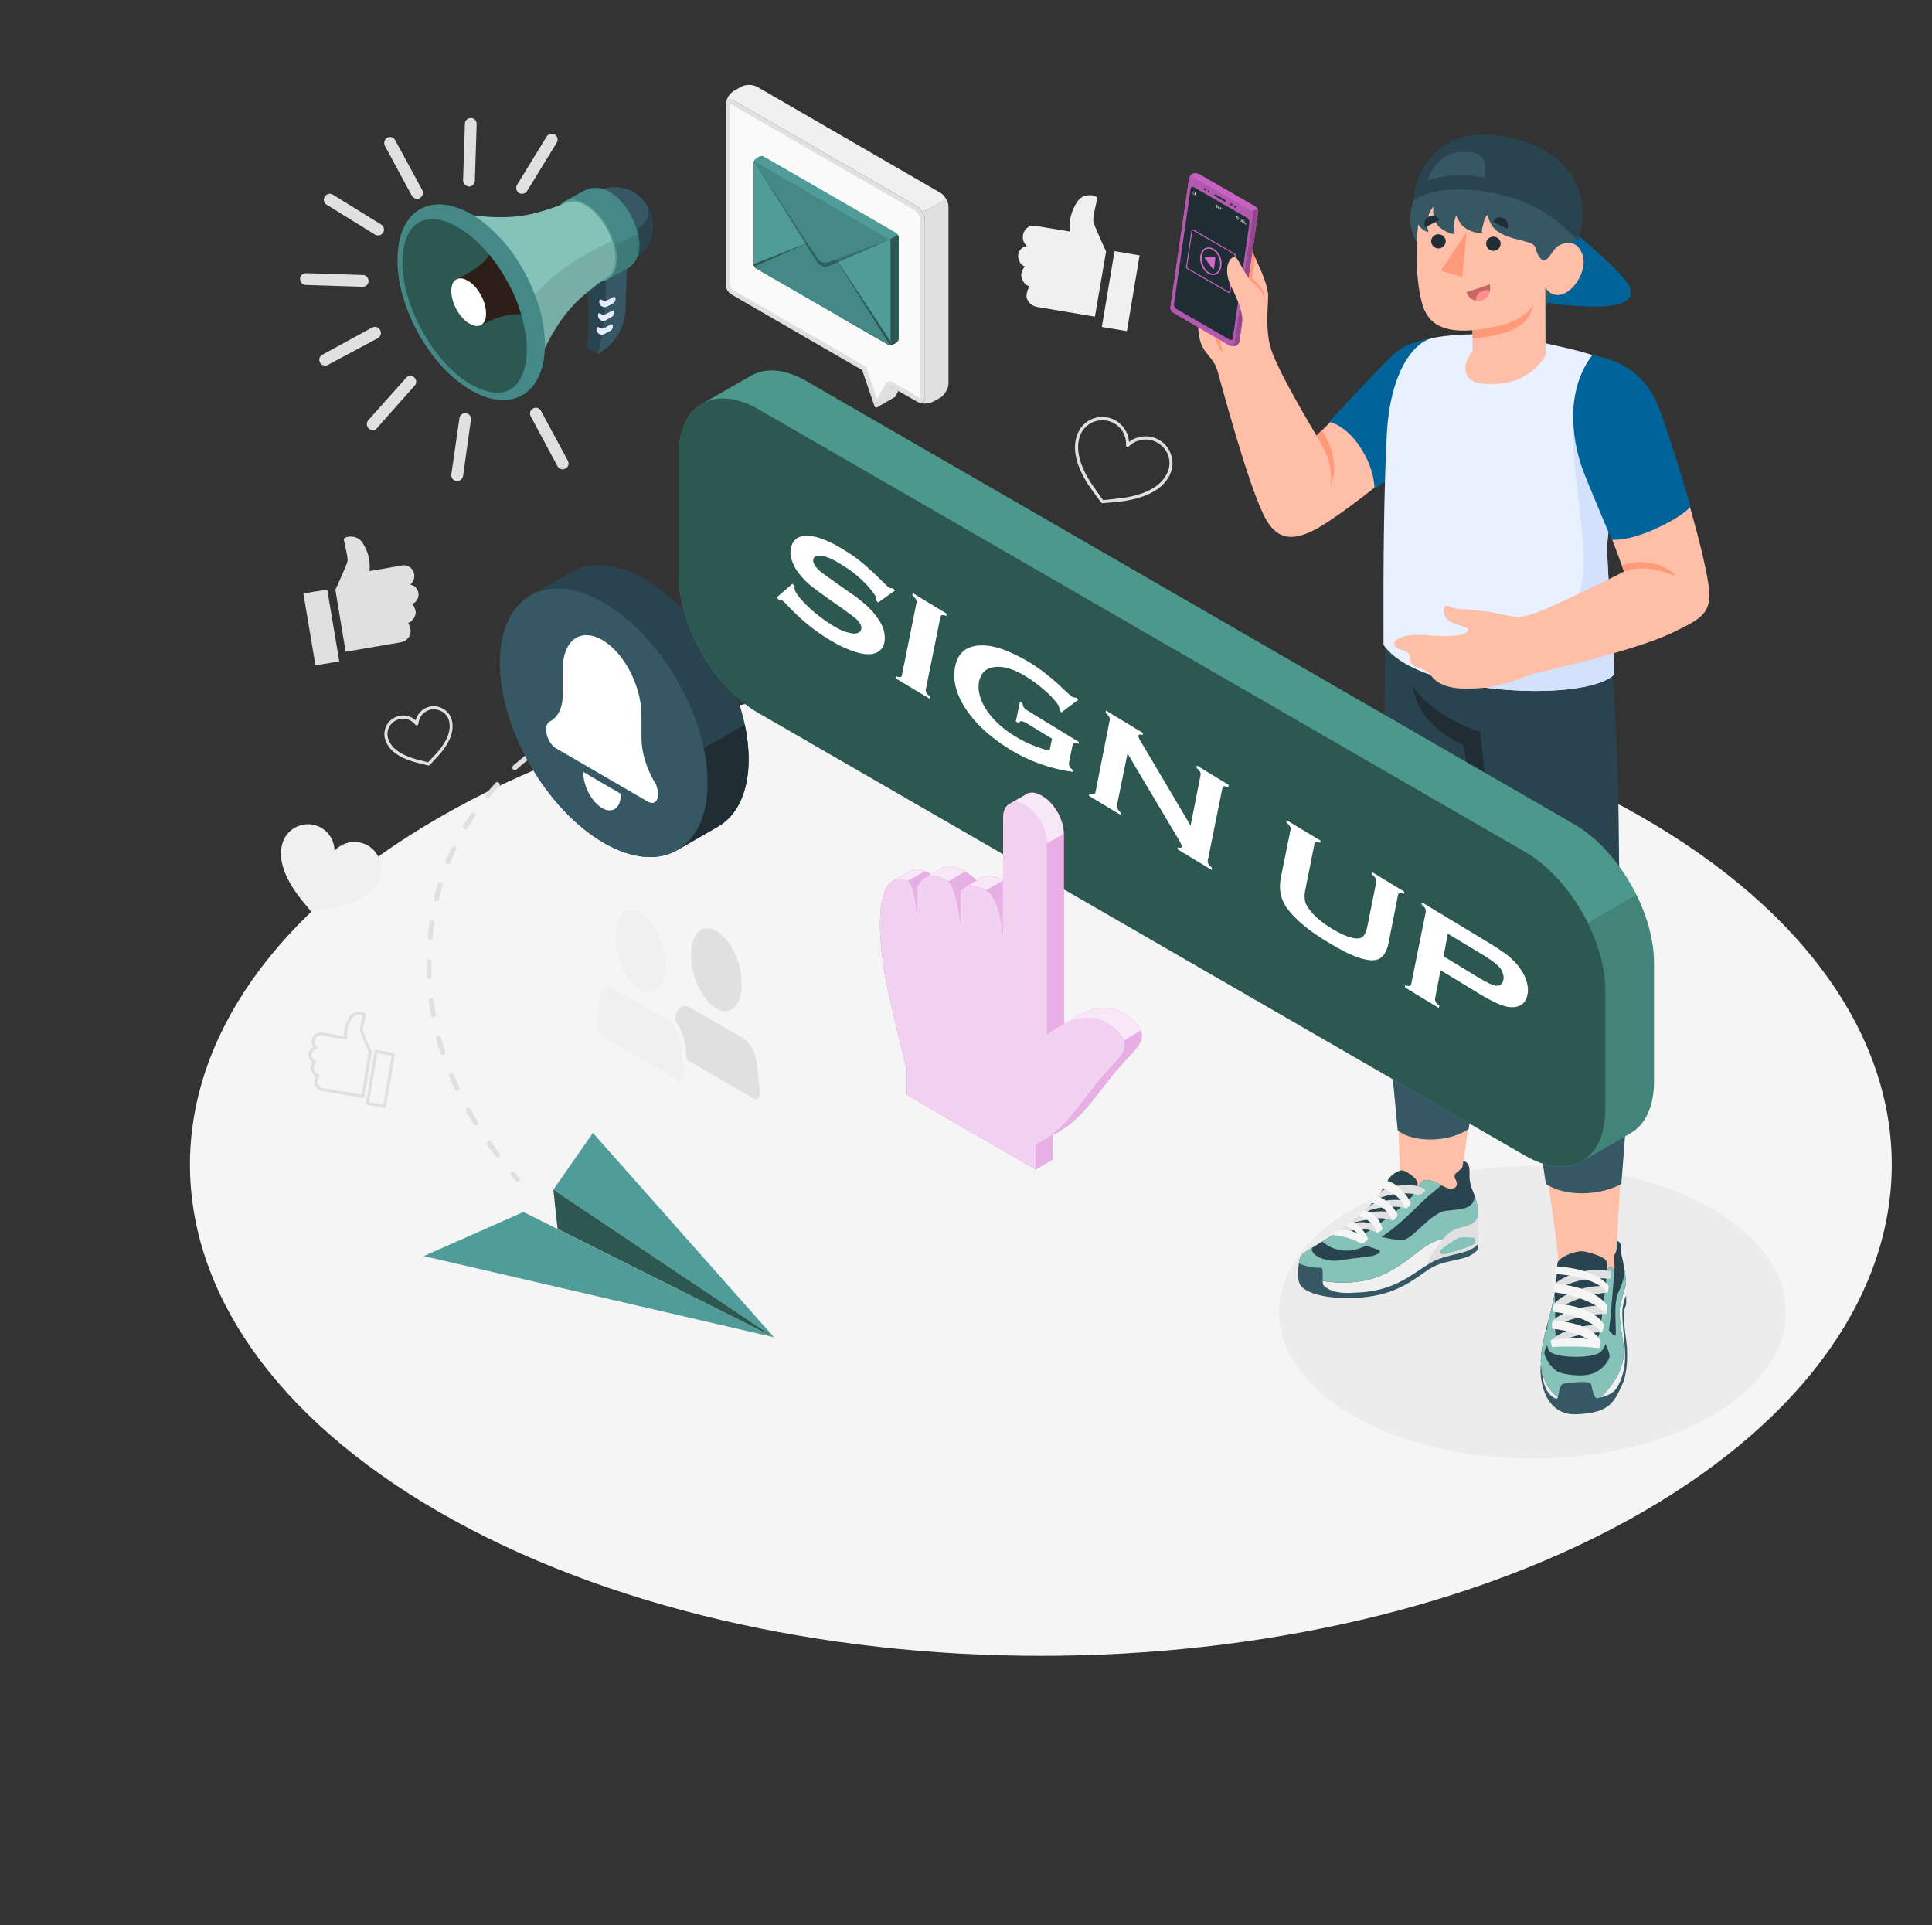 <?xml version="1.0" encoding="UTF-8"?>
<!DOCTYPE svg PUBLIC "-//W3C//DTD SVG 1.1//EN" "http://www.w3.org/Graphics/SVG/1.1/DTD/svg11.dtd">
<!-- Creator: CorelDRAW X7 -->
<svg xmlns="http://www.w3.org/2000/svg" xml:space="preserve" width="6.4in" height="6.378in" version="1.1" style="shape-rendering:geometricPrecision; text-rendering:geometricPrecision; image-rendering:optimizeQuality; fill-rule:evenodd; clip-rule:evenodd"
viewBox="0 0 6400 6378"
 xmlns:xlink="http://www.w3.org/1999/xlink">
 <rect x="0" y="0" width="6400" height="6378" fill="#333333" stroke="none"/>
 <defs>
  <style type="text/css">
   <![CDATA[
    .fil12 {fill:#00649A;fill-rule:nonzero}
    .fil10 {fill:#202D34;fill-rule:nonzero}
    .fil7 {fill:#29444E;fill-rule:nonzero}
    .fil2 {fill:#2C5851;fill-rule:nonzero}
    .fil27 {fill:#2D1E17;fill-rule:nonzero}
    .fil9 {fill:#365864;fill-rule:nonzero}
    .fil24 {fill:#458986;fill-rule:nonzero}
    .fil29 {fill:#4C988D;fill-rule:nonzero}
    .fil1 {fill:#509C98;fill-rule:nonzero}
    .fil8 {fill:#84C2BA;fill-rule:nonzero}
    .fil21 {fill:#C86667;fill-rule:nonzero}
    .fil13 {fill:#D267CC;fill-rule:nonzero}
    .fil19 {fill:#D3E1FC;fill-rule:nonzero}
    .fil3 {fill:#E0E0E0;fill-rule:nonzero}
    .fil25 {fill:#E5ECFF;fill-rule:nonzero}
    .fil18 {fill:#E9F0FE;fill-rule:nonzero}
    .fil5 {fill:#ECECEC;fill-rule:nonzero}
    .fil4 {fill:#F0F0F0;fill-rule:nonzero}
    .fil0 {fill:whitesmoke;fill-rule:nonzero}
    .fil23 {fill:#FAFAFA;fill-rule:nonzero}
    .fil22 {fill:#FF8F8F;fill-rule:nonzero}
    .fil11 {fill:#FF9A78;fill-rule:nonzero}
    .fil6 {fill:#FFBEA8;fill-rule:nonzero}
    .fil17 {fill:white;fill-rule:nonzero}
    .fil28 {fill:white;fill-rule:nonzero}
    .fil14 {fill:black;fill-rule:nonzero;fill-opacity:0.051}
    .fil26 {fill:black;fill-rule:nonzero;fill-opacity:0.102}
    .fil16 {fill:black;fill-rule:nonzero;fill-opacity:0.149}
    .fil32 {fill:#D267CC;fill-rule:nonzero;fill-opacity:0.2}
    .fil15 {fill:black;fill-rule:nonzero;fill-opacity:0.302}
    .fil20 {fill:#00649A;fill-rule:nonzero;fill-opacity:0.302}
    .fil30 {fill:#2C5851;fill-rule:nonzero;fill-opacity:0.302}
    .fil34 {fill:#D267CC;fill-rule:nonzero;fill-opacity:0.302}
    .fil33 {fill:white;fill-rule:nonzero;fill-opacity:0.702}
    .fil31 {fill:white;fill-rule:nonzero;fill-opacity:0.851}
   ]]>
  </style>
 </defs>
 <g id="Layer_x0020_1">
  <g id="_996065520">
   <path class="fil0" d="M5441 5009c1101,-636 1101,-1666 0,-2301 -1101,-636 -2885,-636 -3986,0 -1101,635 -1101,1665 0,2301 1101,635 2885,635 3986,0z"/>
   <g>
    <g>
     <polygon class="fil1" points="2564,4430 1734,4015 1404,4161 "/>
    </g>
    <g>
     <polygon class="fil1" points="2564,4430 1833,3941 1964,3753 "/>
    </g>
    <g>
     <polygon class="fil2" points="1833,3941 1847,4071 2564,4430 "/>
    </g>
    <g>
     <g>
      <path class="fil3" d="M1715 3916c2,0 4,0 5,-2 4,-3 4,-8 1,-11 -5,-7 -11,-13 -16,-19 -3,-4 -8,-4 -11,-1 -4,3 -4,8 -1,12 5,6 10,12 16,18 1,2 4,3 6,3z"/>
     </g>
    </g>
    <g>
     <g>
      <path class="fil3" d="M1649 3835c1,0 3,-1 4,-2 4,-3 5,-8 2,-12 -10,-12 -19,-25 -28,-39 -3,-3 -8,-4 -12,-2 -3,3 -4,8 -2,12 10,13 19,26 29,39 2,2 4,4 7,4zm-73 -107l0 0c1,0 3,0 4,-1 4,-2 5,-8 3,-11 -9,-14 -17,-28 -24,-42 -3,-4 -8,-5 -12,-3 -4,2 -5,7 -3,11 8,14 16,28 25,42 1,3 4,4 7,4zm-61 -113l0 0c1,0 2,-1 3,-1 4,-2 6,-7 4,-11 -7,-15 -13,-29 -19,-44 -2,-4 -7,-6 -11,-4 -4,1 -6,6 -5,10 7,15 13,30 20,45 2,3 5,5 8,5zm-48 -120l0 0c1,0 2,0 3,0 4,-2 6,-6 5,-11 -5,-15 -10,-31 -14,-46 -1,-4 -5,-7 -10,-5 -4,1 -7,5 -6,10 5,15 9,31 14,46 1,4 5,6 8,6zm-31 -125l0 0c0,0 1,0 1,0 5,-1 8,-5 7,-10 -3,-15 -6,-31 -8,-47 0,-4 -4,-8 -9,-7 -4,1 -7,5 -7,9 2,16 5,33 8,48 0,4 4,7 8,7zm-14 -128l0 0c0,0 0,0 0,0 4,0 8,-4 8,-8 -1,-13 -1,-25 -1,-38l0 -10c0,-5 -3,-8 -8,-9 0,0 0,0 0,0 -5,0 -8,4 -8,9l0 10c0,13 0,26 0,38 1,5 4,8 9,8zm3 -129l0 0c4,0 8,-3 8,-7 2,-16 4,-32 6,-48 1,-4 -2,-8 -7,-9 -4,-1 -9,3 -9,7 -3,16 -4,32 -6,48 0,5 3,9 7,9 1,0 1,0 1,0zm21 -127l0 0c3,0 7,-2 8,-6 3,-16 7,-31 12,-46 1,-5 -2,-9 -6,-11 -4,-1 -9,2 -10,6 -5,16 -9,31 -12,47 -1,5 1,9 6,10 0,0 1,0 2,0zm38 -122l0 0c3,0 6,-2 8,-6 6,-14 12,-29 19,-43 2,-5 0,-9 -4,-11 -4,-2 -9,-1 -11,4 -7,14 -14,29 -20,44 -1,4 1,9 5,11 1,0 2,1 3,1zm57 -116l0 0c3,0 6,-1 7,-4 9,-13 17,-27 26,-40 3,-4 2,-9 -2,-12 -4,-2 -9,-1 -11,3 -10,13 -18,27 -27,41 -2,4 -1,9 3,11 1,1 3,1 4,1zm75 -105l0 0c2,0 5,-1 6,-3 10,-12 21,-24 32,-36 3,-3 3,-8 -1,-11 -3,-3 -8,-3 -11,0 -11,12 -22,24 -32,37 -3,3 -3,8 1,11 1,2 3,2 5,2zm90 -92l0 0c1,0 3,-1 5,-2 12,-11 24,-21 37,-31 3,-3 4,-8 1,-12 -3,-3 -8,-4 -12,-1 -12,10 -25,21 -37,31 -3,3 -4,9 -1,12 2,2 4,3 7,3zm102 -78l0 0c2,0 3,-1 5,-1 13,-9 27,-17 41,-25 4,-2 5,-7 3,-11 -2,-4 -7,-5 -11,-3 -14,7 -28,16 -42,25 -4,2 -5,7 -3,11 2,3 4,4 7,4z"/>
     </g>
    </g>
    <g>
     <g>
      <path class="fil3" d="M1924 2415c0,0 1,0 2,0 9,-3 16,-5 23,-6 4,0 7,-5 6,-9 0,-5 -4,-8 -9,-7 -7,1 -15,3 -25,6 -4,2 -7,6 -5,11 1,3 4,5 8,5z"/>
     </g>
    </g>
   </g>
   <g>
    <path class="fil3" d="M1084 1953l40 238 -79 13 -40 -238 79 -13zm67 -93l0 0c3,-12 -11,-63 -12,-73 -2,-9 42,-20 62,11 20,32 26,60 23,94l109 -19c23,-4 37,16 39,29 3,18 -7,30 -13,35 0,0 23,2 27,27 3,14 -5,31 -21,37 0,0 9,8 12,25 2,12 -10,35 -25,37 0,0 6,10 8,24 3,17 -10,37 -34,41 -24,4 -181,31 -181,31l-34 -205c0,0 37,-81 40,-94z"/>
   </g>
   <g>
    <path class="fil4" d="M3775 846l-42 251 -83 -14 42 -251 83 14zm-111 -13l0 0 -37 216c0,0 -165,-28 -190,-32 -25,-4 -40,-25 -36,-43 2,-15 9,-26 9,-26 -16,-2 -29,-26 -27,-39 3,-18 12,-26 12,-26 -17,-7 -24,-25 -22,-40 5,-26 29,-28 29,-28 -6,-5 -17,-18 -13,-37 2,-14 16,-34 40,-30l115 19c-3,-35 3,-65 24,-98 22,-34 68,-22 67,-12 -2,10 -16,64 -13,77 2,13 42,99 42,99z"/>
   </g>
   <g>
    <path class="fil3" d="M1274 3670c2,0 5,-2 5,-5l29 -171c0,-2 0,-3 -1,-4 -1,-1 -2,-2 -3,-2l-57 -10c-3,0 -6,1 -6,4l-29 172c0,1 0,3 1,4 1,1 2,2 3,2l57 10c0,0 1,0 1,0zm23 -173l0 0 -27 162 -47 -8 27 -162 47 8zm-95 140l0 0c2,0 4,-2 5,-4l25 -148c0,-1 0,-2 -1,-3 -11,-23 -27,-61 -28,-67 -2,-6 4,-31 7,-41 1,-5 1,-8 2,-10 0,-2 0,-7 -9,-11 -11,-4 -34,-4 -46,16 -13,21 -19,40 -18,64l-72 -13c-20,-3 -32,13 -34,25 -2,11 2,19 5,24 -7,3 -14,9 -16,21 -1,10 3,23 13,30 -2,3 -4,8 -6,15 -1,9 6,25 16,31 -1,3 -3,8 -4,13 -2,15 8,32 29,36l131 22c0,0 0,0 1,0zm19 -152l0 0 -23 141 -126 -21c-14,-3 -22,-14 -21,-24 2,-9 6,-15 6,-15 1,-2 1,-4 0,-5 0,-2 -2,-3 -3,-3 -8,-2 -16,-15 -15,-21 2,-11 7,-15 7,-15 1,-1 2,-3 2,-5 -1,-1 -2,-3 -3,-4 -10,-3 -14,-13 -12,-21 2,-14 14,-15 14,-15 2,-1 4,-2 5,-4 1,-2 0,-4 -2,-5 -2,-2 -9,-9 -7,-21 1,-6 8,-19 22,-16l79 13c1,0 3,0 4,-1 1,-2 2,-3 2,-5 -2,-24 2,-43 16,-64 6,-10 16,-12 22,-13 6,0 11,2 13,3 0,2 -1,4 -1,7 -5,20 -9,39 -7,46 2,9 24,57 28,68z"/>
   </g>
   <g>
    <path class="fil3" d="M1420 2536c1,0 3,-1 4,-2l22 -24c31,-32 64,-80 50,-127 -4,-15 -15,-28 -30,-36 -14,-8 -31,-10 -47,-5 -21,6 -37,24 -42,44 -16,-14 -39,-20 -60,-13 -32,10 -51,44 -41,77 14,46 68,68 111,78l32 8c0,0 1,0 1,0zm17 -186l0 0c9,0 17,2 25,6 12,6 21,17 25,30 12,42 -19,87 -48,117l-21 22 -29 -7c-40,-10 -91,-30 -103,-71 -9,-27 7,-56 34,-64 21,-7 43,1 56,18 2,2 4,2 6,2 2,-1 3,-3 4,-5 1,-21 16,-40 36,-46 5,-2 10,-2 15,-2z"/>
   </g>
   <g>
    <path class="fil3" d="M3652 1667c0,0 0,0 0,0l48 -4c65,-7 148,-28 176,-92 10,-22 11,-46 2,-68 -8,-23 -25,-40 -47,-50 -30,-13 -65,-9 -91,11 -2,-32 -22,-61 -52,-75 -45,-20 -98,0 -117,45 -29,64 10,140 48,192l29 39c1,2 2,2 4,2zm143 -211l0 0c11,0 22,2 32,7 19,8 34,24 42,43 7,20 7,41 -2,60 -27,60 -106,80 -168,86l-45 5 -26 -37c-37,-50 -74,-123 -48,-182 18,-39 64,-57 104,-39 30,13 48,44 46,76 0,3 1,5 3,5 2,1 4,1 6,-1 15,-15 36,-23 56,-23z"/>
   </g>
   <g>
    <path class="fil4" d="M1031 3020l50 -8c66,-10 151,-36 176,-104 17,-45 -6,-96 -51,-113 -36,-14 -74,-3 -98,24 0,-36 -21,-69 -57,-83 -45,-17 -96,6 -113,51 -25,66 19,142 61,194l32 39z"/>
   </g>
   <g>
    <g>
     <path class="fil3" d="M2373 3341c-46,-27 -84,-106 -84,-177 0,-71 38,-107 84,-80 46,26 84,105 84,177 0,71 -38,107 -84,80zm-136 32l0 0c4,-34 24,-49 48,-36l176 102c24,14 44,52 47,90l9 86c2,20 -8,32 -20,24l-222 -128 -4 -38c-3,-35 -16,-68 -34,-92l0 -8z"/>
    </g>
    <g>
     <path class="fil4" d="M2121 3280c-46,-27 -83,-106 -83,-177 0,-71 37,-107 83,-81 46,27 84,106 84,177 0,71 -38,107 -84,81zm-144 108l0 0 9 -77c3,-34 24,-49 47,-35l176 102c24,13 44,52 48,90l8 86c2,20 -8,31 -20,24l-248 -143c-12,-7 -21,-29 -20,-47z"/>
    </g>
   </g>
   <g>
    <path class="fil5" d="M4483 4004c-328,190 -328,497 0,686 328,189 860,189 1187,0 328,-189 328,-496 0,-686 -327,-189 -859,-189 -1187,0z"/>
   </g>
   <g>
    <g>
     <path class="fil6" d="M5350 4222c-55,23 -152,31 -185,-10 -2,-95 -72,-516 -72,-516l287 0 -30 526z"/>
     <path class="fil4" d="M5387 4292l-1 -38c0,0 -19,-10 -26,30 -6,39 12,214 -30,270 -42,56 -222,-18 -226,-53 0,14 -3,85 29,134 32,49 140,31 179,14 38,-18 58,-57 68,-99 10,-44 7,-80 -2,-150 -8,-63 9,-108 9,-108z"/>
     <g>
      <path class="fil7" d="M5159 4186c-1,10 -1,20 -2,30 -1,21 -3,41 -6,62 -11,72 -44,155 -47,228 0,21 6,55 20,81 17,32 58,62 89,64 63,2 88,-16 112,-46 48,-61 61,-100 50,-169 -6,-39 -11,-64 -9,-104 1,-18 19,-68 20,-78 2,-15 -5,-51 -9,-72 -1,-4 -4,-17 -5,-22 -4,-21 1,-34 -7,-44 -4,-5 -8,-5 -8,-5l-2 26c-1,16 -7,14 -8,26 -1,17 3,35 1,40 -3,5 -3,0 -8,-4 -4,-4 -11,-3 -16,9 0,0 0,-28 -4,-33 -11,-14 -65,-30 -80,-30 -28,0 -80,22 -81,41z"/>
     </g>
     <path class="fil8" d="M5360 4284c-19,44 0,145 -11,141 -11,-5 -25,-26 -25,-26l-14 33c0,0 22,47 22,60 -1,13 -18,42 -53,57 -35,14 -98,5 -118,-5 -21,-10 -43,-45 -45,-60 -1,-15 16,-39 16,-39l-1 -43 -10 4c-8,34 -15,68 -17,100 0,21 6,55 20,81 17,32 58,62 89,64 63,2 88,-16 112,-46 48,-61 61,-100 50,-169 -6,-39 -11,-64 -9,-104 1,-18 19,-68 20,-78 2,-15 -5,-51 -9,-72 7,42 3,57 -17,102z"/>
     <path class="fil8" d="M5215 4459c-27,-2 -64,-5 -63,-54 1,-50 -2,-117 -2,-117l0 0c-5,28 -13,57 -21,87l0 0c0,0 -15,75 3,100 19,25 138,25 165,7 27,-19 32,-58 39,-128 6,-69 12,-151 12,-151 -3,5 -3,0 -8,-4 -4,-4 -11,-3 -16,9 -4,46 -20,181 -26,209 -5,29 -56,45 -83,42z"/>
     <path class="fil3" d="M5137 4441l4 21c76,-53 166,-48 166,-48l7 -25c-125,-4 -177,52 -177,52z"/>
     <path class="fil3" d="M5144 4374l-1 28c76,-53 177,-49 177,-49l4 -28c-125,-4 -180,49 -180,49z"/>
     <path class="fil3" d="M5149 4318l-1 28c78,-60 178,-64 178,-64l3 -22c-125,-5 -180,58 -180,58z"/>
     <path class="fil3" d="M5150 4253l-1 28c78,-61 185,-44 185,-44l3 -26c-120,-19 -187,42 -187,42z"/>
     <path class="fil9" d="M5154 4633c13,6 5,-47 28,-50 24,-3 85,-11 89,3 3,15 10,49 21,46 11,-4 50,-7 68,-41 18,-35 25,-72 23,-109 -1,-41 -12,-118 -8,-148 5,-34 12,-42 12,-42l0 24c1,6 -3,13 -5,18 -5,16 -2,60 5,106 8,60 0,119 -12,144 -28,61 -42,97 -154,101 -98,4 -123,-103 -117,-165 6,37 7,96 50,113z"/>
     <path class="fil0" d="M5141 4462c0,0 89,-5 156,4l6 -22c0,0 -82,-24 -166,-3l4 21z"/>
     <path class="fil0" d="M5303 4444c0,0 -21,-61 -159,-70 -4,9 -4,19 -1,28 0,0 105,7 154,64l6 -22z"/>
     <path class="fil0" d="M5314 4389c0,0 -27,-62 -165,-71 -6,13 -5,22 -1,28 0,0 111,11 159,68l7 -25z"/>
     <path class="fil0" d="M5324 4325c0,0 -36,-63 -174,-72 -4,13 -4,21 -1,28 0,0 123,15 171,72l4 -28z"/>
     <path class="fil0" d="M5329 4260c0,0 -36,-56 -174,-65 -4,10 -5,19 -1,26 0,0 123,3 172,61l3 -22z"/>
     <g>
      <path class="fil6" d="M4837 3924c-35,88 -111,68 -197,19l-21 -561 286 56 -68 486z"/>
     </g>
     <g>
      <path class="fil4" d="M4896 4121c-26,31 -73,29 -128,49 -9,3 -19,8 -28,13 0,0 0,0 0,0 -49,28 -102,79 -196,94 -112,18 -202,-10 -220,-25 -19,-16 -18,-28 -20,-50 26,30 91,44 169,39 77,-5 125,-39 199,-95 62,-47 92,-50 124,-58 7,-1 13,-2 20,-5 39,-12 70,-26 77,-48 1,-1 1,-1 1,-2 0,0 8,51 2,88z"/>
     </g>
     <g>
      <g>
       <g>
        <path class="fil7" d="M4685 3901c-10,-10 -32,-24 -41,-24 -9,0 -30,10 -43,27 -8,11 -18,33 -32,51 -45,58 -59,76 -143,130 -23,14 -85,51 -107,66 -20,13 -28,61 16,80 38,17 164,35 256,-13 95,-48 122,-102 193,-115 44,-8 100,-31 109,-53 4,-50 1,-68 -15,-107 -8,-19 -11,-37 -10,-57 0,-14 0,-27 -10,-35 -5,-4 -10,-5 -10,-5 -1,2 -4,22 -4,22 -3,4 -6,5 -12,11 -9,8 -20,12 -9,31 9,17 -2,34 -28,26 -11,-4 -28,-14 -38,-19 -8,-4 -28,-10 -39,-7 -15,5 -19,25 -31,41 8,-17 17,-31 -2,-50z"/>
       </g>
      </g>
     </g>
     <g>
      <path class="fil8" d="M4591 4218c95,-48 122,-102 193,-115 44,-8 100,-31 109,-53 4,-41 4,-62 -8,-88 -3,45 -43,43 -95,49 -52,7 -111,96 -144,97 -33,1 -107,-20 -107,-20l-33 25c16,22 84,24 61,39 -21,14 -48,10 -127,23 -48,8 -103,-18 -93,-42 -12,7 -22,13 -28,18 -20,13 -28,61 16,80 38,17 164,35 256,-13z"/>
     </g>
     <g>
      <path class="fil3" d="M4896 4121c-26,31 -73,29 -128,49 -9,3 -19,8 -28,13 0,0 0,0 0,0 -12,7 -12,-3 -3,-18 12,-20 34,-53 59,-77 11,-9 23,-17 37,-20 44,-9 55,-21 60,-33 1,-1 2,-2 2,-3 0,0 7,52 1,89z"/>
     </g>
     <g>
      <path class="fil8" d="M4885 4101c3,16 3,19 -10,25 -13,6 -51,19 -79,26 -28,7 -24,-2 -25,-8 0,-5 46,-36 58,-42 12,-7 56,-1 56,-1z"/>
     </g>
     <g>
      <path class="fil9" d="M4768 4170c-9,3 -19,8 -28,13 0,0 0,0 0,0 -49,28 -102,79 -196,94 -19,3 -37,5 -54,5l-20 1c-33,1 -62,-4 -84,-23 -10,-9 1,-56 -9,-60 -31,0 -57,-6 -74,-15 0,0 -11,56 8,77 36,37 150,47 239,31 94,-17 144,-62 183,-88 44,-28 90,-27 129,-42 22,-9 33,-23 33,-23l1 -19c-26,31 -73,29 -128,49z"/>
     </g>
     <g>
      <g>
       <path class="fil8" d="M4693 3999c37,-38 82,-72 82,-72 -7,-4 -13,-8 -18,-10 -8,-4 -28,-10 -39,-7 -15,5 -19,25 -31,41 -28,43 -148,127 -179,143 -31,16 -76,-13 -76,-13l-1 0c-2,2 -4,3 -5,4 -10,6 -27,17 -46,28l0 0c0,0 51,49 125,22 75,-26 150,-99 188,-136z"/>
      </g>
     </g>
     <g>
      <path class="fil3" d="M4459 4062c27,-18 82,-20 121,9l-19 13c0,0 -24,-17 -67,-10 -43,7 -78,17 -78,17l43 -29z"/>
     </g>
     <g>
      <path class="fil3" d="M4504 4029c26,-18 99,-23 126,-4l-17 18c0,0 -27,-12 -70,-5 -43,7 -71,15 -71,15l32 -24z"/>
     </g>
     <g>
      <path class="fil3" d="M4538 3994c26,-18 103,-28 136,-9l-18 19c0,0 -14,-9 -59,-6 -44,2 -82,20 -82,20l23 -24z"/>
     </g>
     <g>
      <path class="fil3" d="M4572 3948c27,-18 109,-36 149,-7 -2,9 -12,16 -23,19 0,0 -14,-9 -59,-6 -44,2 -86,21 -86,21l19 -27z"/>
     </g>
     <g>
      <path class="fil0" d="M4416 4091c0,0 57,5 92,29 0,0 14,-3 18,-12 0,0 -30,-36 -84,-34 -20,2 -26,17 -26,17z"/>
     </g>
     <g>
      <path class="fil0" d="M4459 4062c0,0 45,12 53,56 0,0 15,-4 20,-14 0,0 -17,-42 -51,-56 -17,3 -22,14 -22,14z"/>
     </g>
     <g>
      <path class="fil0" d="M4504 4029c0,0 47,14 57,55 0,0 15,-4 19,-13 0,0 -9,-48 -57,-61 -16,4 -19,19 -19,19z"/>
     </g>
     <g>
      <path class="fil0" d="M4545 3985c0,0 51,13 68,58 0,0 15,-7 17,-18 0,0 -20,-48 -67,-61 -17,3 -18,21 -18,21z"/>
     </g>
     <g>
      <path class="fil0" d="M4582 3937c0,0 58,21 75,67 0,0 15,-7 17,-19 0,0 -30,-60 -78,-73 -16,10 -14,25 -14,25z"/>
     </g>
    </g>
    <g>
     <g>
      <path class="fil7" d="M5325 2090c51,375 33,927 43,1064 7,86 23,155 22,332 -1,179 -16,382 -16,382 0,0 -146,71 -257,10 0,0 -58,-396 -97,-613 -34,-192 -83,-541 -83,-541l-32 373c0,0 17,205 -2,374 -18,159 -39,257 -39,257 0,0 -106,73 -232,10 0,0 -50,-571 -53,-664 -5,-107 13,-1089 13,-1089l733 105z"/>
     </g>
     <g>
      <path class="fil9" d="M5095 3751c0,0 31,25 143,20 111,-5 147,-32 147,-32l-14 183c0,0 -47,30 -128,31 -80,1 -122,-31 -122,-31l-26 -171z"/>
     </g>
     <g>
      <path class="fil9" d="M4892 3576c0,0 -57,20 -149,23 -92,3 -129,-24 -129,-24l16 169c0,0 30,31 110,31 81,-1 125,-35 125,-35l27 -164z"/>
     </g>
     <g>
      <path class="fil10" d="M4937 2724l-34 -300c0,0 -143,-41 -222,-148 0,0 5,117 166,192l50 265 8 364 32 -373z"/>
     </g>
    </g>
    <g>
     <g>
      <path class="fil6" d="M3967 909c-8,-42 -12,-59 -6,-71 5,-8 10,-12 16,-11 -2,-13 -2,-34 19,-38 0,0 -1,-10 -2,-20 -2,-16 6,-27 17,-28 -10,-28 -9,-50 5,-55 5,-2 31,18 46,32 51,49 51,28 89,120 13,32 39,77 49,129 5,30 -15,129 16,205 25,62 76,155 145,271 0,0 61,-57 132,-133 129,-136 138,-163 231,-182 94,43 45,251 -11,350 0,0 -150,142 -316,252 -113,75 -170,60 -211,-24 -56,-116 -136,-418 -152,-474 -14,-52 -49,-58 -60,-110 -16,-76 11,-125 4,-160 -3,-14 -7,-32 -11,-53z"/>
     </g>
     <g>
      <path class="fil11" d="M4361 1443c36,62 55,101 46,168 27,-59 9,-128 -28,-186l-18 18z"/>
     </g>
    </g>
    <g>
     <g>
      <path class="fil11" d="M4075 1011c-37,36 -47,115 -21,158 -37,-30 -46,-109 21,-158z"/>
     </g>
     <g>
      <path class="fil11" d="M4149 834c1,2 1,3 2,4 2,6 5,12 7,18l-10 65c0,0 9,9 20,21 11,11 19,24 21,48l-57 -42 17 -114z"/>
     </g>
    </g>
    <g>
     <path class="fil12" d="M4738 1121c-69,16 -89,23 -128,59 -40,37 -207,217 -207,217 0,0 56,11 104,86 49,75 46,137 46,137 52,-35 104,-81 165,-141 0,0 136,-244 20,-358z"/>
    </g>
    <g>
     <g>
      <g>
       <path class="fil13" d="M3973 577l186 107c6,4 9,10 9,16l-62 429c-1,7 -6,14 -12,16 -6,3 -16,2 -22,-1l-185 -108c-6,-3 -10,-11 -10,-17l62 -428c1,-6 6,-13 12,-16 6,-2 16,-2 22,2z"/>
      </g>
      <g>
       <path class="fil14" d="M3973 577l186 107c6,4 9,10 9,16l-62 429c-1,7 -6,14 -12,16 -6,3 -16,2 -22,-1l-185 -108c-6,-3 -10,-11 -10,-17l62 -428c1,-6 6,-13 12,-16 6,-2 16,-2 22,2z"/>
      </g>
      <g>
       <path class="fil13" d="M4075 1145c6,2 14,2 19,0 6,-2 12,-9 12,-16l62 -429c0,-2 0,-5 -2,-8l-20 8c3,4 4,8 4,12l-61 425c-1,7 -7,11 -14,8z"/>
      </g>
      <g>
       <path class="fil15" d="M4075 1145c6,2 14,2 19,0 6,-2 12,-9 12,-16l62 -429c0,-2 0,-5 -2,-8l-20 8c3,4 4,8 4,12l-61 425c-1,7 -7,11 -14,8z"/>
      </g>
      <g>
       <path class="fil13" d="M4142 696c5,3 9,10 8,16l-61 425c-1,8 -9,11 -17,7l-185 -108c-6,-3 -10,-11 -10,-17l62 -428c1,-6 6,-8 12,-5l191 110z"/>
      </g>
      <g>
       <path class="fil16" d="M4142 696c5,3 9,10 8,16l-61 425c-1,8 -9,11 -17,7l-185 -108c-6,-3 -10,-11 -10,-17l62 -428c1,-6 6,-8 12,-5l191 110z"/>
      </g>
      <g>
       <path class="fil10" d="M4130 721c6,4 10,11 9,17l-55 382c0,6 -6,8 -11,5l-175 -101c-6,-4 -10,-11 -9,-17l55 -381c1,-6 6,-9 12,-5l174 100z"/>
      </g>
      <g>
       <g>
        <g>
         <g>
          <path class="fil17" d="M4128 744l0 -3c0,0 0,-1 0,-1l-1 0c0,0 0,0 0,1l-1 2c0,1 1,1 1,1l0 0c0,1 1,0 1,0z"/>
         </g>
         <g>
          <path class="fil17" d="M4125 742l1 -4c0,0 0,-1 0,-1l-1 0c0,0 0,0 0,1l-1 4c0,0 0,1 1,1l0 0c0,0 0,0 0,-1z"/>
         </g>
         <g>
          <path class="fil17" d="M4123 741l1 -6c0,0 0,-1 0,-1l-1 0c0,0 0,0 0,1l-1 6c0,0 0,1 0,1l0 0c1,0 1,0 1,-1z"/>
         </g>
         <g>
          <path class="fil17" d="M4121 740l1 -10c0,-1 0,-1 0,-1l0 0c0,-1 -1,0 -1,0l-1 10c0,1 0,1 0,1l0 1c1,0 1,-1 1,-1z"/>
         </g>
        </g>
        <g>
         <g>
          <path class="fil17" d="M4115 737c0,0 0,0 0,0l0 -2 3 2c0,0 0,0 0,0l0 -1c0,0 0,0 0,0 0,0 0,0 0,-1l-2 -6c0,-1 0,-1 0,-1 0,0 0,0 0,0l-1 0c0,0 0,0 0,0 0,0 0,0 0,0l-1 5 0 0c0,0 0,0 -1,0 0,0 0,0 0,0l0 1c0,0 0,0 0,0 0,0 0,0 1,0l0 1 0 1c0,0 0,0 0,1 0,0 0,0 0,0l1 0c0,0 0,0 0,0zm0 -3l0 0 1 -4 1 5 -2 -1z"/>
         </g>
         <g>
          <path class="fil17" d="M4112 734c1,0 1,-1 1,-3 0,-1 0,-2 0,-3 -1,-1 -1,-2 -2,-3 0,0 -1,0 -1,0 0,0 -1,0 -1,0 0,0 0,0 0,0 0,0 0,0 0,0l0 1c0,0 0,0 0,0 0,0 0,0 0,0 1,0 1,0 2,0 0,1 1,1 1,2 0,1 0,2 0,3 0,1 0,2 -1,2 0,1 -1,1 -1,0 0,0 -1,0 -1,0 0,0 0,-1 0,-1l0 -2 1 0c0,0 0,0 0,0 0,0 0,0 0,0l1 0c0,0 0,-1 -1,-1 0,0 0,0 0,0l-1 -1c0,0 -1,0 -1,0 0,0 0,0 0,1l0 3c0,0 0,0 0,0 0,0 0,0 0,1 0,0 1,1 2,1 1,1 1,1 2,0z"/>
         </g>
        </g>
        <g>
         <g>
          <path class="fil17" d="M3954 634c0,0 0,0 1,0l7 4c1,1 1,2 1,3l-1 6c0,0 0,1 0,1 -1,0 -1,0 -1,0 0,1 0,1 0,0l-8 -4c-1,0 -1,-2 -1,-3l1 -5c0,-1 0,-1 1,-2zm7 13l0 0c1,0 1,0 1,0l0 -5c1,-1 0,-2 0,-3l-8 -4c0,0 0,0 0,0 0,0 0,0 0,0 0,0 0,0 0,1l-1 5c0,1 0,2 0,2l8 5c0,0 0,0 0,-1z"/>
         </g>
         <g>
          <g>
           <path class="fil17" d="M3958 638l-1 6 4 2c0,0 0,0 0,0 0,0 0,0 0,0l1 -4c0,-1 0,-2 -1,-2l-3 -2z"/>
          </g>
         </g>
         <g>
          <g>
           <path class="fil17" d="M3953 636c-1,0 -1,0 -1,1l0 1c-1,2 0,3 0,3l0 0 1 -5c0,0 0,0 0,0z"/>
          </g>
         </g>
        </g>
        <g>
         <g>
          <g>
           <path class="fil17" d="M4098 725c0,2 0,3 1,3 1,1 1,0 2,-1 0,-1 -1,-2 -2,-3 0,0 -1,0 -1,1z"/>
          </g>
         </g>
         <g>
          <g>
           <g>
            <path class="fil17" d="M4100 721c1,1 2,3 3,5 0,0 0,0 0,1l0 0c-1,0 -1,-1 -1,-1 -1,-2 -1,-3 -2,-4 -1,0 -2,0 -3,1 0,0 -1,0 -1,0l0 0c0,0 0,-1 0,-1 1,-2 2,-2 4,-1z"/>
           </g>
          </g>
         </g>
         <g>
          <g>
           <g>
            <path class="fil17" d="M4100 718c3,1 4,4 5,7 0,0 0,0 0,1l0 0c-1,0 -1,-1 -1,-1 -1,-3 -2,-5 -4,-6 -2,-1 -3,0 -5,1 0,0 0,0 0,0 -1,-1 -1,-1 0,-1 1,-2 3,-3 5,-1z"/>
           </g>
          </g>
         </g>
        </g>
        <g>
         <g>
          <path class="fil17" d="M4042 695c0,0 0,0 0,0 0,0 0,0 0,0l1 0c0,0 0,0 0,0 0,0 0,0 0,0l1 -7 1 2c0,1 0,1 0,1 0,0 1,0 1,0l0 -1c0,0 0,0 0,0 0,0 0,0 0,0l-2 -3c0,-1 0,-1 0,-1 0,0 0,0 0,0l0 0c0,0 -1,0 -1,0 0,0 0,0 0,0l-1 9z"/>
         </g>
         <g>
          <path class="fil17" d="M4041 688c0,0 0,0 0,0 0,0 0,0 0,0l-1 1c0,0 0,0 0,0 0,0 1,0 1,0l0 1c0,0 0,0 0,0 0,0 0,-1 0,-1l1 -1c0,0 0,0 0,0 0,0 -1,0 -1,0l0 0zm-1 4l0 0c0,0 0,0 0,0 0,0 0,0 0,0l0 1c0,0 0,0 0,0 0,1 0,1 0,1l1 0c0,0 0,0 0,0 0,0 0,0 0,0l0 -1c0,0 0,0 0,0 0,0 0,0 0,-1l-1 0z"/>
         </g>
         <g>
          <path class="fil17" d="M4036 691c0,0 0,0 0,0 0,0 0,0 0,0l0 -2 3 2c0,0 0,0 0,0 0,0 0,0 0,0l0 -1c0,0 0,0 0,0 0,0 0,0 0,0l-2 -7c0,0 0,-1 0,-1 0,0 0,0 0,0l-1 0c0,0 0,0 0,0 0,0 0,0 0,0l-1 6 0 -1c0,0 -1,0 -1,0 0,0 0,0 0,0l0 1c0,0 0,0 0,0 0,0 0,0 0,0l1 1 0 1c0,1 0,1 0,1 0,0 0,0 0,0l1 0zm0 -3l0 0 1 -4 1 5 -2 -1z"/>
         </g>
         <g>
          <path class="fil17" d="M4033 687c0,0 0,0 0,0 -1,1 -1,1 -1,1 0,0 0,0 0,0 0,0 -1,0 -1,-1 0,0 0,0 0,0 -1,0 -1,0 -1,-1 0,0 0,0 0,0 0,0 0,-1 0,-1 0,0 0,0 0,-1 0,0 0,0 0,0 1,0 1,0 1,0 0,0 0,0 0,0l1 1c0,0 0,0 0,0 0,0 1,0 1,0l0 -1c0,0 0,0 0,0 0,0 0,0 0,0l-2 -4 3 2c0,0 0,0 0,0 0,0 0,0 0,-1l0 0c0,0 0,0 0,0 0,0 0,0 0,0l-4 -3c0,0 0,0 0,0 0,1 0,1 0,1l0 0c0,0 0,0 0,0 0,0 0,1 0,1l1 3c0,0 0,0 0,0 -1,0 -1,0 -1,0 0,0 -1,0 -1,1 0,0 0,0 0,1 0,0 0,0 0,1 0,0 0,1 0,1 1,0 1,1 1,1 0,0 1,0 1,1 0,0 1,0 1,0 0,0 1,0 1,0 0,0 0,0 0,-1 0,0 0,0 1,0 0,0 0,0 0,-1 -1,0 -1,0 -1,0l0 0c0,0 0,0 0,0 0,0 0,0 0,0z"/>
         </g>
        </g>
       </g>
      </g>
      <g>
       <g>
        <path class="fil10" d="M4058 662l-31 -18c-2,-1 -4,-1 -4,1 0,2 1,4 3,5l31 18c1,1 3,1 3,-1 1,-2 -1,-4 -2,-5z"/>
       </g>
       <g>
        <g>
         <path class="fil10" d="M4004 631c-1,-1 -3,-1 -3,1 0,2 1,4 2,5 2,1 4,1 4,-1 0,-2 -1,-4 -3,-5z"/>
        </g>
        <g>
         <path class="fil10" d="M3992 624c-2,-1 -3,-1 -4,1 0,2 1,4 3,5 2,1 3,1 4,-1 0,-2 -1,-4 -3,-5z"/>
        </g>
        <g>
         <path class="fil10" d="M4092 682c-1,-1 -3,-1 -3,1 -1,2 1,4 2,5 2,1 4,1 4,-1 0,-2 -1,-4 -3,-5z"/>
        </g>
        <g>
         <path class="fil10" d="M4080 674c-2,-1 -4,0 -4,2 0,2 1,4 3,5 2,1 3,0 3,-2 1,-1 -1,-4 -2,-5z"/>
        </g>
       </g>
      </g>
     </g>
     <g>
      <g>
       <g>
        <path class="fil13" d="M4072 971c1,0 1,-1 2,-1 1,0 2,-1 2,-3l17 -121c1,-2 -1,-5 -3,-6l-137 -80c-2,0 -3,0 -4,0 -1,1 -2,2 -2,3l-18 121c0,2 1,5 4,7l137 79c1,0 1,1 2,1zm-121 -208l0 0 137 79c1,1 2,3 2,4l-17 121c0,0 0,0 0,0 -1,0 -1,0 -2,0l-137 -79c-1,-1 -2,-2 -2,-4l18 -120c0,-1 0,-1 0,-1 0,0 1,0 1,0z"/>
       </g>
       <g>
        <g>
         <g>
          <g>
           <path class="fil13" d="M4018 911c3,0 7,0 10,-2 10,-4 16,-14 18,-27 2,-12 0,-25 -6,-37 -2,-3 -5,-7 -7,-10 -4,-5 -8,-8 -13,-11 -9,-5 -18,-6 -26,-3 -9,4 -16,14 -18,27 -2,12 1,25 7,37 5,9 12,17 19,21 5,3 11,5 16,5zm10 -74l0 0c3,3 5,7 7,10 6,11 8,24 6,35 -1,11 -7,20 -15,23 -6,3 -13,2 -20,-2 -8,-4 -14,-11 -18,-20 -6,-11 -8,-24 -7,-35 2,-11 7,-20 15,-23 6,-2 14,-2 21,3 4,2 8,5 11,9z"/>
          </g>
         </g>
        </g>
        <g>
         <g>
          <path class="fil13" d="M3992 857l25 33c2,2 4,2 5,-1l4 -32c1,-3 -1,-6 -3,-6l-30 1c-2,0 -3,3 -1,5z"/>
         </g>
        </g>
       </g>
      </g>
     </g>
    </g>
    <g>
     <path class="fil6" d="M4198 1066c0,-63 -10,-97 -40,-122 -41,-34 -55,-96 -70,-93 -19,4 -35,44 -11,95 28,57 42,96 38,126 -5,35 83,-6 83,-6z"/>
    </g>
    <g>
     <path class="fil18" d="M5068 1126c118,25 168,37 219,54 71,24 86,293 67,417 -7,53 -33,174 -30,235 4,108 21,309 24,402 -92,94 -649,71 -765,-98 -1,-255 1,-505 11,-697 11,-208 89,-305 151,-319 29,-7 167,-27 323,6z"/>
    </g>
    <g>
     <path class="fil19" d="M4991 2213c196,-60 261,-237 255,-375 -6,-137 -40,-308 -33,-416l149 33c1,53 -2,104 -8,142 -7,53 -33,174 -30,235 4,108 21,309 24,402 -66,66 -364,75 -574,14 53,0 126,-7 217,-35z"/>
    </g>
    <g>
     <g>
      <g>
       <path class="fil12" d="M4899 794l327 -15c62,50 176,154 176,181l-1 20c0,1 0,1 -1,2 -12,22 -54,34 -119,33 -77,0 -196,-11 -226,-38 -46,-42 -156,-164 -156,-164l16 -1c-10,-11 -16,-18 -16,-18z"/>
      </g>
      <g>
       <path class="fil12" d="M5226 798c64,51 186,162 174,184 -12,22 -54,34 -119,33 -77,0 -196,-11 -226,-38 -46,-42 -156,-164 -156,-164l327 -15z"/>
      </g>
      <g>
       <path class="fil20" d="M5226 798c64,51 187,162 174,184 -12,22 -54,34 -119,33 -76,0 -196,-11 -226,-38 -46,-42 -156,-164 -156,-164l327 -15z"/>
      </g>
     </g>
     <g>
      <g>
       <path class="fil12" d="M5226 798c0,9 -33,28 -33,28l10 -57c14,5 21,16 23,29z"/>
      </g>
     </g>
    </g>
    <g>
     <g>
      <g>
       <path class="fil9" d="M5213 652c-17,-39 -68,-47 -68,-47 0,0 -15,-28 -65,-60 -50,-32 -124,-40 -209,-42 -98,-3 -173,67 -188,161 -8,18 -11,38 -11,48 -4,107 80,177 187,180 74,2 139,-36 174,-95 29,23 76,74 76,74l-6 72 11 93c0,0 13,-39 26,-63 14,-24 35,-57 57,-119 29,-86 32,-168 16,-202z"/>
      </g>
      <g>
       <path class="fil6" d="M5106 859c17,16 33,-23 48,-38 15,-15 64,-35 86,17 23,52 -24,123 -62,136 -40,14 -59,-22 -59,-22l1 225c-58,98 -166,100 -218,93 -52,-7 -64,-62 -24,-105l0 -71c0,0 -49,5 -84,-5 -46,-12 -72,-39 -85,-91 -21,-84 -26,-225 10,-385 55,-40 241,-38 351,37 5,161 19,193 36,209z"/>
      </g>
      <g>
       <path class="fil9" d="M4698 618c-30,47 -19,138 34,151 -12,-36 3,-72 17,-84 -2,9 -2,25 1,33 3,13 9,27 19,35 11,9 34,23 49,22 -2,-7 -2,-19 -2,-27 0,-11 4,-26 8,-34 4,11 13,25 19,32 15,16 44,28 66,25 0,-9 1,-16 4,-26 3,-15 6,-23 14,-33 5,17 13,36 27,49 16,14 38,22 57,28 14,4 28,6 41,11 7,2 18,4 23,8 8,4 11,11 11,12 69,-76 38,-161 1,-202l-389 0z"/>
      </g>
      <g>
       <path class="fil11" d="M4878 1094c0,0 98,-9 149,-37 25,-14 47,-35 53,-50 0,0 -5,34 -31,60 -50,49 -171,54 -171,54l0 -27z"/>
      </g>
     </g>
     <g>
      <g>
       <path class="fil10" d="M4946 735l47 23c6,-14 0,-30 -13,-36 -13,-6 -28,-1 -34,13z"/>
      </g>
      <g>
       <path class="fil21" d="M4935 942l-77 26c7,22 29,34 51,26 21,-7 32,-30 26,-52z"/>
      </g>
      <g>
       <path class="fil22" d="M4909 994c-7,3 -15,3 -21,1 1,-19 17,-34 37,-34 4,0 7,1 10,2 -2,14 -12,27 -26,31z"/>
      </g>
      <g>
       <path class="fil10" d="M4721 753l47 -24c-6,-13 -21,-19 -34,-12 -13,6 -19,23 -13,36z"/>
      </g>
      <g>
       <path class="fil10" d="M4923 807c0,14 11,24 24,24 13,0 24,-10 24,-24 0,-13 -11,-23 -24,-23 -13,0 -24,10 -24,23z"/>
      </g>
      <g>
       <path class="fil10" d="M4741 799c0,13 11,24 24,24 13,0 24,-11 24,-24 0,-13 -11,-23 -24,-23 -13,0 -24,10 -24,23z"/>
      </g>
      <g>
       <polygon class="fil11" points="4858,769 4844,918 4773,897 "/>
      </g>
     </g>
    </g>
    <g>
     <g>
      <path class="fil7" d="M4964 449c-135,-18 -222,37 -267,145 -9,22 -13,49 -14,70 82,-58 261,-41 374,9 71,31 110,66 149,103 8,7 14,14 20,23 9,-25 14,-52 16,-80 8,-157 -120,-249 -278,-270z"/>
     </g>
     <g>
      <path class="fil9" d="M4728 599c0,0 80,-34 188,-11 8,-45 14,-91 -83,-84 -78,6 -105,95 -105,95z"/>
     </g>
    </g>
    <g>
     <path class="fil6" d="M4620 2127c2,-5 7,-9 12,-11 48,-24 108,-7 159,-9 17,-1 62,0 72,-18 7,-13 -33,-14 -61,-31 -28,-17 -24,-61 -1,-49 22,12 58,8 112,15 53,6 93,24 132,18 38,-5 108,-39 199,-82 124,-59 136,-67 136,-67l-102 -274c-92,-198 -50,-379 9,-431 144,28 190,118 232,237 36,104 104,326 131,459 30,141 9,155 -110,212 -120,57 -381,117 -440,131 -59,13 -100,45 -204,53 -49,3 -110,4 -148,-33 -8,-9 -16,-20 -26,-26 -7,-3 -14,-5 -20,-7 -8,-3 -16,-7 -22,-12 -4,-3 -8,-6 -9,-11 -3,-6 0,-14 -3,-21 -2,-8 -10,-12 -17,-15 -8,-2 -16,-4 -22,-8 -7,-4 -12,-13 -9,-20z"/>
    </g>
    <g>
     <path class="fil11" d="M5380 1893c68,-24 136,1 174,17 -32,-38 -104,-63 -182,-37l8 20z"/>
    </g>
    <path class="fil12" d="M5275 1176c103,21 181,63 228,195 50,141 97,306 97,306 0,0 -12,26 -110,72 -98,46 -151,39 -151,39 0,0 -60,-141 -93,-224 -32,-83 -70,-258 29,-388z"/>
   </g>
   <g>
    <g>
     <g>
      <path class="fil7" d="M1764 1969l128 -74c0,0 0,0 0,0l1 -1 1 0c62,-35 147,-30 242,25 190,110 344,377 344,596 0,110 -39,187 -101,223l0 0 0 0 0 0 -130 75c-62,39 -151,36 -249,-21 -190,-110 -344,-377 -344,-596 0,-114 41,-193 108,-227z"/>
     </g>
     <g>
      <path class="fil10" d="M2467 2400c8,39 13,78 13,115 0,110 -39,187 -101,223l0 0 0 0 0 0 -130 75 -30 -51 -86 -170 334 -192z"/>
     </g>
     <g>
      <path class="fil9" d="M2000 1997c190,110 344,377 344,596 0,220 -154,309 -344,199 -190,-110 -344,-377 -344,-596 0,-220 154,-309 344,-199z"/>
     </g>
    </g>
    <g>
     <g>
      <path class="fil17" d="M1864 2303l0 -85c0,-96 58,-140 131,-98 72,41 130,153 130,249l0 76c0,47 17,101 44,147 0,0 1,0 1,0 6,12 10,26 10,39 0,24 -14,35 -33,25l-305 -177c-18,-10 -33,-38 -33,-62 0,-13 4,-21 10,-26 0,0 0,0 0,0 27,-12 45,-43 45,-88z"/>
     </g>
     <g>
      <path class="fil17" d="M1932 2557c0,47 28,100 63,120 34,20 62,-1 62,-47l-125 -73z"/>
     </g>
    </g>
   </g>
   <g>
    <path class="fil3" d="M2906 1349l57 -33c1,0 2,-1 3,-2l10 -19 -34 -19 1 3 -37 70z"/>
    <path class="fil3" d="M3142 1270c0,17 -13,39 -28,48l-22 12c-14,8 -35,9 -50,3 12,5 22,-3 22,-18l0 -585c0,-9 -3,-18 -8,-27l78 -45c5,9 8,19 8,28l0 584z"/>
    <path class="fil23" d="M2941 1275c1,-2 2,-3 4,-4 1,0 2,0 2,0 2,0 3,0 4,1l90 52c1,0 2,1 3,1l0 0c0,1 1,1 1,1 2,0 3,0 4,0 7,0 8,-7 8,-11l0 -585c0,-7 -3,-15 -7,-23 -5,-8 -11,-14 -17,-18l-606 -349c-3,-2 -6,-3 -8,-3 -2,0 -5,0 -7,6 0,2 -1,4 -1,6l0 584c0,17 0,27 21,39l428 247c1,1 3,2 3,4l40 116 38 -64z"/>
    <path class="fil3" d="M2420 345c-1,1 -1,2 -1,4l0 584c0,16 0,23 17,32l428 247c3,2 5,5 7,9l34 100 29 -50c2,-4 5,-6 9,-7 2,-1 3,-1 4,-1 3,0 6,1 8,2l90 52c0,1 1,1 2,1 0,0 0,0 0,0 0,0 0,0 1,0 0,0 0,1 0,1 1,-1 1,-3 1,-4l0 -585c0,-5 -2,-13 -6,-19 -4,-7 -9,-12 -14,-15l-606 -350c-1,-1 -3,-1 -3,-1zm-1 -16l0 0c3,0 8,1 12,4l606 350c7,4 14,11 19,20 5,9 8,19 8,27l0 585c0,12 -6,19 -15,19 -2,0 -4,0 -6,-1 -1,0 -1,0 -1,0 -2,-1 -4,-2 -5,-3l-90 -51 -39 68c-1,2 -3,3 -5,3 -2,0 -5,-2 -6,-4l-41 -120 -427 -247c-25,-14 -25,-28 -25,-46l0 -584c0,-3 0,-5 1,-8 2,-8 7,-12 14,-12z"/>
    <path class="fil4" d="M2405 341c3,-12 13,-15 26,-8l606 350c7,4 14,11 19,20l78 -44c-5,-9 -12,-17 -20,-21l-605 -350c-16,-9 -40,-9 -55,0l-23 13c-13,8 -24,24 -26,40z"/>
    <path class="fil1" d="M2977 786c0,-5 -4,-12 -9,-15l-437 -252c-4,-3 -12,-3 -17,0l-9 6c-5,2 -9,9 -9,14l0 335c0,6 4,12 9,15l436 252c5,3 13,3 18,0l9 -5c5,-3 9,-9 9,-15l0 -335z"/>
    <path class="fil2" d="M2937 799l37 -21c2,2 3,5 3,8l0 335c0,6 -4,12 -9,15l-9 5c-5,3 -13,3 -18,0l-4 -2 0 -340z"/>
    <path class="fil1" d="M2496 539l0 335c0,3 1,6 3,9 1,2 3,4 5,6l0 0c0,0 0,0 1,0l436 252 1 0c2,2 4,2 5,1 2,-1 3,-3 3,-5l0 -335c0,-6 -4,-9 -10,-8l-183 44 -24 5c-6,2 -13,-1 -16,-5l-28 -39 -187 -261c-3,-5 -6,-4 -6,1z"/>
    <path class="fil2" d="M2505 889c-1,0 -1,0 -1,0l0 0c-2,-2 -4,-4 -5,-6 -2,-3 -3,-6 -3,-8l193 -76 -129 122 -55 -32z"/>
    <path class="fil2" d="M2950 1137c0,2 -1,4 -3,5 -1,1 -3,1 -5,-1l-1 0 -150 -86 -34 -217 193 293 0 6z"/>
    <path class="fil24" d="M2499 883c1,2 3,4 5,6l0 0 437 252 1 0c2,2 4,2 5,1l-209 -334c-9,-14 -26,-19 -41,-13l-198 88z"/>
    <path class="fil15" d="M2946 794l-198 87c-15,7 -32,2 -41,-12l-209 -334 448 259z"/>
    <path class="fil24" d="M2946 794l-200 74c-14,6 -30,0 -38,-12l-210 -321 448 259z"/>
   </g>
   <g>
    <path class="fil9" d="M2163 752c-2,70 -61,126 -131,123 -71,-2 -126,-61 -124,-131 2,-71 61,-126 132,-124 70,2 125,61 123,132z"/>
    <path class="fil7" d="M2099 766c-23,13 -85,45 -146,79 21,18 49,29 79,30 70,3 129,-53 131,-123 1,-27 -6,-52 -19,-72 10,32 2,60 -45,86z"/>
    <path class="fil7" d="M2008 835l-87 -54c24,104 35,258 24,371l35 21c23,-67 32,-205 28,-338z"/>
    <path class="fil9" d="M2116 837l-39 47 -5 140c-2,62 -37,119 -92,149 24,-80 30,-217 28,-338l108 2z"/>
    <path class="fil25" d="M1993 993c1,1 2,1 3,2 4,2 11,2 15,0l21 -11c4,-2 7,0 7,5l0 3c0,4 -4,10 -8,13l-21 11c-4,2 -11,2 -15,-1l-3 -1c-4,-3 -7,-9 -7,-14l0 -3c1,-5 4,-6 8,-4z"/>
    <path class="fil25" d="M1989 1039c0,0 1,1 2,1 4,3 11,3 15,1l21 -11c4,-3 8,-1 7,4l0 3c0,5 -3,11 -8,13l-21 12c-4,2 -11,2 -15,-1l-2 -2c-4,-2 -7,-8 -7,-13l0 -3c0,-5 3,-7 8,-4z"/>
    <path class="fil25" d="M1984 1084c1,1 2,2 3,2 4,3 11,3 15,1l20 -12c5,-2 8,0 8,5l0 3c0,5 -4,11 -8,13l-21 11c-4,3 -11,2 -15,0l-3 -2c-4,-2 -7,-9 -7,-13l0 -3c0,-5 4,-7 8,-5z"/>
    <path class="fil24" d="M1872 666l0 0c17,-9 40,-8 65,5 3,1 6,3 8,5 3,2 7,4 10,6 5,4 10,8 15,12 8,8 17,17 24,27 21,27 37,59 45,91 4,16 6,32 5,48 -1,32 -13,55 -31,65l65 -35 0 0c23,-13 39,-38 40,-70 1,-15 -1,-30 -5,-46 -7,-32 -23,-65 -44,-93 -8,-10 -16,-19 -25,-27 -5,-4 -10,-8 -15,-12 -3,-2 -6,-4 -10,-6 -2,-2 -5,-3 -8,-5 -25,-12 -51,-11 -73,-1l0 0 -1 1c-1,1 -2,1 -3,1l-62 34z"/>
    <path class="fil26" d="M2078 890l0 0c23,-13 39,-38 40,-70 1,-15 -1,-30 -5,-46l-74 38c4,16 6,32 5,48 -1,32 -13,55 -31,65l65 -35z"/>
    <path class="fil1" d="M1839 733c-2,66 42,149 99,184 29,17 55,20 74,9 0,0 1,0 1,-1 18,-10 30,-33 31,-65 2,-67 -42,-149 -99,-184 -28,-18 -54,-20 -73,-10 -20,10 -32,33 -33,67z"/>
    <path class="fil8" d="M1519 706c0,0 104,57 189,216 17,31 30,60 41,88 41,112 35,188 35,188 34,-76 75,-154 142,-213 42,-37 82,-65 82,-65l0 0c18,-9 29,-31 30,-61 0,-19 -3,-40 -10,-61 -5,-13 -10,-27 -17,-39 -17,-32 -42,-61 -69,-78 -26,-15 -50,-18 -67,-9l0 0c0,0 -46,19 -99,33 -86,23 -175,15 -257,1z"/>
    <path class="fil26" d="M1749 1010c41,112 35,188 35,188 34,-76 75,-154 142,-213 42,-37 82,-65 82,-65l0 0c18,-9 29,-31 30,-61 0,-19 -3,-40 -10,-61 -81,37 -213,107 -279,212z"/>
    <path class="fil24" d="M1317 850c-3,70 17,147 50,218l0 0c43,91 109,173 185,220 135,83 248,23 253,-136 1,-36 -4,-74 -13,-113 -24,-94 -76,-190 -143,-259 -10,-10 -19,-19 -29,-28 -4,-4 -9,-7 -13,-11l0 0c-6,-5 -12,-9 -18,-14 -7,-4 -13,-9 -20,-13 -135,-83 -248,-22 -252,136z"/>
    <path class="fil2" d="M1333 860c-2,70 20,149 58,222 40,78 98,148 163,188 32,19 63,30 90,31 28,1 51,-9 68,-29 20,-23 31,-60 33,-105 1,-32 -3,-66 -12,-100 -3,-13 -7,-26 -11,-39 -7,-23 -16,-46 -27,-68 -2,-4 -5,-9 -7,-13 -4,-7 -8,-15 -12,-22 -14,-25 -29,-49 -47,-70 0,-1 0,-1 0,-1 -12,-15 -24,-28 -36,-41 -9,-9 -18,-18 -28,-26 -4,-3 -8,-6 -12,-10 -4,-3 -9,-7 -14,-10 -5,-4 -10,-7 -15,-10 -32,-20 -63,-31 -90,-31 -61,-2 -98,48 -101,134z"/>
    <path class="fil27" d="M1511 925l80 153c37,-18 81,-40 135,-37 -1,-5 -2,-9 -4,-13 -7,-23 -16,-46 -27,-68 -2,-4 -5,-9 -7,-13 -4,-7 -8,-15 -12,-22 -14,-25 -29,-49 -47,-70 0,-1 0,-1 0,-1 -3,-3 -5,-7 -8,-10 -29,48 -110,81 -110,81z"/>
    <path class="fil28" d="M1580 1080c18,0 30,-14 30,-39l0 -1c1,-39 -25,-88 -58,-109l-1 0c-9,-6 -18,-9 -25,-9 -19,0 -30,14 -31,39l0 1c-1,39 25,88 58,109l1 0c9,6 18,9 26,9l0 0z"/>
    <g>
     <g>
      <g>
       <path class="fil3" d="M1553 618c11,0 20,-8 20,-19l6 -188c0,-11 -8,-20 -19,-20 -11,0 -20,8 -20,19l-6 188c0,10 9,19 19,20z"/>
      </g>
     </g>
     <g>
      <g>
       <path class="fil3" d="M1729 642c6,0 13,-3 17,-9l98 -160c6,-10 3,-22 -6,-27 -9,-6 -21,-3 -27,6l-98 160c-6,9 -3,21 6,27 3,2 6,3 10,3z"/>
      </g>
     </g>
     <g>
      <g>
       <path class="fil3" d="M1864 1555c3,0 6,-1 9,-3 10,-5 13,-16 8,-26l-89 -165c-5,-10 -17,-13 -26,-8 -10,5 -13,17 -8,26l89 166c3,6 10,10 17,10z"/>
      </g>
     </g>
     <g>
      <g>
       <path class="fil3" d="M1512 1594c10,1 20,-6 22,-17l26 -186c2,-11 -6,-21 -16,-22 -11,-2 -21,6 -22,16l-27 187c-1,10 6,20 17,22z"/>
      </g>
     </g>
     <g>
      <g>
       <path class="fil3" d="M1231 1424c6,2 14,0 18,-6l125 -141c7,-8 6,-20 -2,-27 -8,-7 -20,-7 -27,2l-125 140c-7,8 -6,21 2,28 2,2 6,4 9,4z"/>
      </g>
     </g>
     <g>
      <g>
       <path class="fil3" d="M1076 1211c3,0 7,0 10,-2l166 -89c9,-5 13,-17 7,-27 -5,-9 -16,-13 -26,-8l-165 90c-10,5 -13,17 -8,26 3,6 9,10 16,10z"/>
      </g>
     </g>
     <g>
      <g>
       <path class="fil3" d="M1013 944l188 6c11,0 20,-8 20,-19 0,-11 -8,-20 -19,-20l-188 -6c-11,0 -20,8 -20,19 0,11 8,20 19,20z"/>
      </g>
     </g>
     <g>
      <g>
       <path class="fil3" d="M1252 780c7,0 13,-3 17,-9 6,-9 3,-21 -6,-27l-160 -99c-9,-6 -21,-3 -27,6 -6,10 -3,22 6,27l160 99c3,2 7,3 10,3z"/>
      </g>
     </g>
     <g>
      <g>
       <path class="fil3" d="M1381 658c3,1 7,0 10,-2 9,-5 13,-17 8,-26l-90 -166c-5,-9 -16,-13 -26,-8 -9,5 -13,17 -8,27l89 165c4,7 10,10 17,10z"/>
      </g>
     </g>
    </g>
   </g>
   <g>
    <path class="fil29" d="M2487 1245c48,-28 114,-24 187,19l2540 1466c146,84 265,290 265,459l0 394c0,84 -30,144 -78,171 -44,26 -116,67 -161,93 -48,28 -114,24 -188,-19l-2539 -1466c-147,-84 -265,-290 -265,-459l0 -394c0,-84 29,-144 77,-171 45,-26 117,-67 162,-93z"/>
    <path class="fil30" d="M5240 3847c45,-26 117,-67 161,-93 48,-27 78,-87 78,-171l0 -394c0,-72 -22,-151 -58,-225l-161 93c36,73 58,152 58,225l0 393c0,84 -30,144 -78,172z"/>
    <path class="fil2" d="M5052 2822l-2539 -1466c-147,-84 -265,-16 -265,153l0 394c0,169 118,375 265,459l2539 1466c147,85 266,16 266,-153l0 -393c0,-169 -119,-375 -266,-460z"/>
    <path class="fil28" d="M2965 1956l-56 40 -7 -7c0,-2 1,-3 1,-4 1,-4 -3,-12 -12,-24 -28,-36 -63,-67 -106,-92 -18,-12 -35,-20 -50,-25 -11,-3 -20,-4 -28,-3 -7,2 -12,6 -13,12 -2,11 5,23 20,37 8,7 26,20 53,39l41 29c24,16 44,31 58,44 15,13 27,26 37,40 11,14 19,28 24,44 4,15 5,29 3,41 -4,20 -16,33 -35,38 -18,5 -43,2 -75,-10 -25,-9 -50,-22 -76,-38 -48,-29 -93,-66 -136,-112 -9,-10 -15,-15 -17,-16 -2,-2 -6,-2 -11,-2l-7 -8 52 -45 8 7c-1,1 -1,2 -1,3 -1,6 1,14 8,24 10,15 26,32 49,53 23,20 45,36 66,49 23,15 44,24 62,27 10,3 18,2 24,0 7,-2 11,-7 12,-13 2,-9 -3,-20 -15,-32 -9,-8 -26,-21 -53,-40l-40 -28c-27,-19 -46,-33 -57,-42 -10,-8 -21,-18 -31,-30 -15,-16 -26,-33 -32,-51 -7,-16 -8,-31 -5,-45 5,-24 19,-38 43,-41 32,-3 75,11 130,45 23,14 44,28 63,44 19,16 43,38 70,65 10,10 16,15 18,17 4,2 8,3 14,3l7 7z"/>
    <path id="1" class="fil28" d="M2988 2235l48 -238c1,-4 0,-8 -2,-12 -2,-3 -6,-8 -12,-13l2 -7 112 68 -1 7c-7,-2 -12,-3 -15,-2 -2,0 -4,3 -5,7l-48 238c-1,5 0,9 2,12 2,4 6,8 12,13l-1 7 -113 -68 2 -7c6,3 11,4 14,3 3,-1 4,-3 5,-8z"/>
    <path id="2" class="fil28" d="M3485 2447l-89 -54c-6,-3 -10,-4 -13,-4 -3,0 -6,2 -9,6l-9 -5 14 -66 8 6c1,6 2,10 5,14 2,3 6,7 12,10l170 104 -1 6c-7,-2 -11,-3 -14,-2 -3,1 -5,3 -6,7l-12 58c0,4 0,8 2,12 2,4 6,8 12,13l-1 5c-74,-10 -144,-35 -208,-74 -58,-36 -103,-75 -136,-119 -40,-55 -56,-107 -46,-156 9,-45 36,-68 83,-70 44,-2 98,17 163,56 21,13 40,26 57,40 18,14 38,31 59,52 12,11 20,18 25,22 4,2 8,3 14,3l7 7 -56 42 -7 -8c1,-4 0,-8 -1,-11 -1,-3 -3,-7 -8,-13 -9,-13 -24,-28 -44,-45 -20,-17 -39,-31 -57,-42 -38,-23 -71,-34 -99,-32 -31,2 -50,18 -57,49 -5,29 3,62 27,97 22,32 53,60 94,85 20,12 40,22 60,30 20,8 38,14 53,16l8 -39z"/>
    <path id="3" class="fil28" d="M3735 2496l-35 172c0,4 0,8 2,11 2,4 6,9 12,14l-1 7 -106 -64 2 -7c6,2 11,3 14,2 3,0 5,-3 6,-7l47 -238c1,-5 0,-8 -2,-12 -2,-4 -6,-8 -12,-13l2 -7 122 74 -1 7c-8,-3 -13,-2 -14,2 0,4 2,9 6,16l167 282 33 -167c1,-4 0,-8 -2,-12 -2,-3 -6,-8 -12,-13l2 -7 105 64 -1 7c-7,-2 -12,-3 -15,-2 -2,0 -4,3 -5,7l-48 238c-1,4 0,8 2,12 2,4 6,8 12,13l-1 7 -114 -69 2 -6c7,3 12,2 13,-3 0,-2 -3,-10 -10,-22l-170 -286z"/>
    <path id="4" class="fil28" d="M4631 2965l-31 158c-6,30 -18,48 -35,55 -30,11 -85,-7 -165,-56 -57,-34 -99,-68 -127,-101 -16,-19 -26,-38 -30,-57 -4,-18 -4,-37 0,-57l32 -158c1,-4 0,-8 -2,-12 -2,-3 -6,-8 -12,-13l1 -7 113 68 -2 7c-6,-2 -11,-3 -14,-3 -3,1 -4,4 -5,8l-28 141c-4,16 -5,29 -4,38 0,9 3,18 9,27 14,24 41,49 82,74 41,24 71,35 91,31 7,-1 12,-5 16,-12 4,-6 8,-18 11,-34l28 -140c1,-5 0,-9 -2,-12 -2,-4 -6,-8 -12,-14l2 -6 105 64 -1 7c-7,-3 -11,-4 -14,-3 -3,1 -5,3 -6,7z"/>
    <path id="5" class="fil28" d="M4772 3214l-18 93c-1,4 0,8 2,12 2,4 6,8 12,13l-2 7 -112 -68 1 -7c7,2 11,3 14,2 3,0 5,-3 6,-7l48 -238c0,-4 0,-8 -2,-12 -2,-4 -6,-8 -12,-13l1 -7 225 136c26,16 47,30 62,42 14,12 27,25 37,39 11,15 19,30 23,45 5,16 6,31 3,44 -4,19 -13,32 -29,38 -14,5 -31,5 -50,-1 -20,-6 -46,-19 -79,-39l-130 -79zm10 -46l120 73c24,14 41,22 51,24 7,1 13,0 18,-3 5,-4 8,-9 9,-16 2,-6 1,-14 -2,-22 -2,-8 -6,-15 -12,-21 -9,-10 -25,-22 -49,-37l-121 -73 -14 75z"/>
   </g>
   <g>
    <g>
     <g>
      <path class="fil13" d="M2934 2946c6,-14 14,-22 23,-27l0 0 0 0 56 -33 0 0c25,-14 55,0 71,10l35 -20 0 0c43,-26 103,28 116,41l16 -9 0 0c20,-12 47,-4 72,8l0 -206c0,-22 7,-38 20,-46l0 0 0 -1c1,0 1,0 1,0l56 -32c0,0 0,0 0,0l0 -1 0 0c14,-7 32,-6 51,6 41,23 73,79 73,126l0 630c3,-1 6,-2 9,-4 49,-35 102,-55 148,-47 44,8 83,45 94,65 24,43 -15,69 -66,128 -51,58 -96,127 -142,170 -46,43 -80,55 -80,55l0 82 -56 33 -427 -247 0 -83c0,0 -53,-211 -70,-299 -17,-89 -32,-232 0,-299z"/>
     </g>
     <g>
      <path class="fil31" d="M2934 2946c6,-14 14,-22 23,-27l0 0 0 0 56 -33 0 0c25,-14 55,0 71,10l35 -20 0 0c43,-26 103,28 116,41l16 -9 0 0c20,-12 47,-4 72,8l0 -206c0,-22 7,-38 20,-46l0 0 0 -1c1,0 1,0 1,0l56 -32c0,0 0,0 0,0l0 -1 0 0c14,-7 32,-6 51,6 41,23 73,79 73,126l0 630c3,-1 6,-2 9,-4 49,-35 102,-55 148,-47 44,8 83,45 94,65 24,43 -15,69 -66,128 -51,58 -96,127 -142,170 -46,43 -80,55 -80,55l0 82 -56 33 -427 -247 0 -83c0,0 -53,-211 -70,-299 -17,-89 -32,-232 0,-299z"/>
     </g>
    </g>
    <g>
     <path class="fil32" d="M3322 2917l0 70c0,0 0,0 0,-1 -2,-1 -26,-22 -55,-37l55 -32zm-258 -31l0 0c8,3 15,7 20,10l-18 11c-10,5 -19,14 -27,29 0,0 -14,-11 -32,-18l57 -32zm133 1l0 0c18,11 33,24 38,30l-37 22c0,0 -1,0 -2,1 -5,2 -10,7 -14,12 0,0 0,0 0,0 -2,-2 -18,-18 -40,-32l55 -33zm327 -125l0 0 0 630c-19,10 -38,21 -56,35l0 -633 56 -32zm-201 155l0 0 -1 0 0 -1 1 1zm188 820l0 0c46,-43 91,-113 141,-171 48,-55 86,-82 71,-120l56 -32c16,38 -22,65 -70,120 -51,58 -96,127 -142,170 -46,43 -80,55 -80,55l0 82 -56 33 0 -83c0,0 34,-11 80,-54z"/>
    </g>
    <g>
     <g>
      <path class="fil13" d="M3431 3874l0 -83c0,0 34,-11 80,-54 46,-43 91,-113 141,-171 51,-58 91,-85 67,-127 -11,-21 -51,-58 -95,-66 -48,-8 -104,15 -156,54l0 -633c0,-46 -33,-103 -73,-126 -40,-23 -72,-4 -72,42l0 277c0,0 -101,-89 -141,-35 0,0 -99,-103 -143,-16 0,0 -72,-58 -105,10 -32,67 -17,210 0,299 17,88 70,299 70,299l0 83 427 247z"/>
     </g>
     <g>
      <path class="fil33" d="M3431 3874l0 -83c0,0 34,-11 80,-54 46,-43 91,-113 141,-171 51,-58 91,-85 67,-127 -11,-21 -51,-58 -95,-66 -48,-8 -104,15 -156,54l0 -633c0,-46 -33,-103 -73,-126 -40,-23 -72,-4 -72,42l0 277c0,0 -101,-89 -141,-35 0,0 -99,-103 -143,-16 0,0 -72,-58 -105,10 -32,67 -17,210 0,299 17,88 70,299 70,299l0 83 427 247z"/>
     </g>
    </g>
    <g>
     <g>
      <path class="fil34" d="M3652 3566c48,-55 86,-82 71,-120l56 -32c16,38 -22,65 -70,120 -51,58 -96,127 -142,170 -46,43 -80,55 -80,55l0 82 -56 33 0 -83c0,0 34,-11 80,-54 46,-43 91,-113 141,-171z"/>
     </g>
     <g>
      <polygon class="fil34" points="3323,2917 3322,2917 3322,2916 "/>
     </g>
     <g>
      <path class="fil34" d="M3468 2794l56 -32 0 630c-19,10 -38,21 -56,35l0 -633z"/>
     </g>
     <g>
      <path class="fil34" d="M3197 2887c18,11 33,24 38,30l-37 22c0,0 -1,0 -2,1 -5,2 -10,7 -14,12l0 116c0,0 -13,-119 -40,-148l55 -33z"/>
     </g>
     <g>
      <path class="fil34" d="M3007 2918l57 -32c8,3 15,7 20,10l-18 11c-10,5 -19,14 -27,29 0,0 0,0 0,0 0,0 0,0 0,0l0 116c0,0 -7,-116 -32,-134 0,0 0,0 0,0z"/>
     </g>
     <g>
      <path class="fil34" d="M3267 2949l55 -32 1 188c0,0 -9,-126 -56,-156 0,0 0,0 0,0z"/>
     </g>
    </g>
   </g>
  </g>
 </g>
</svg>
